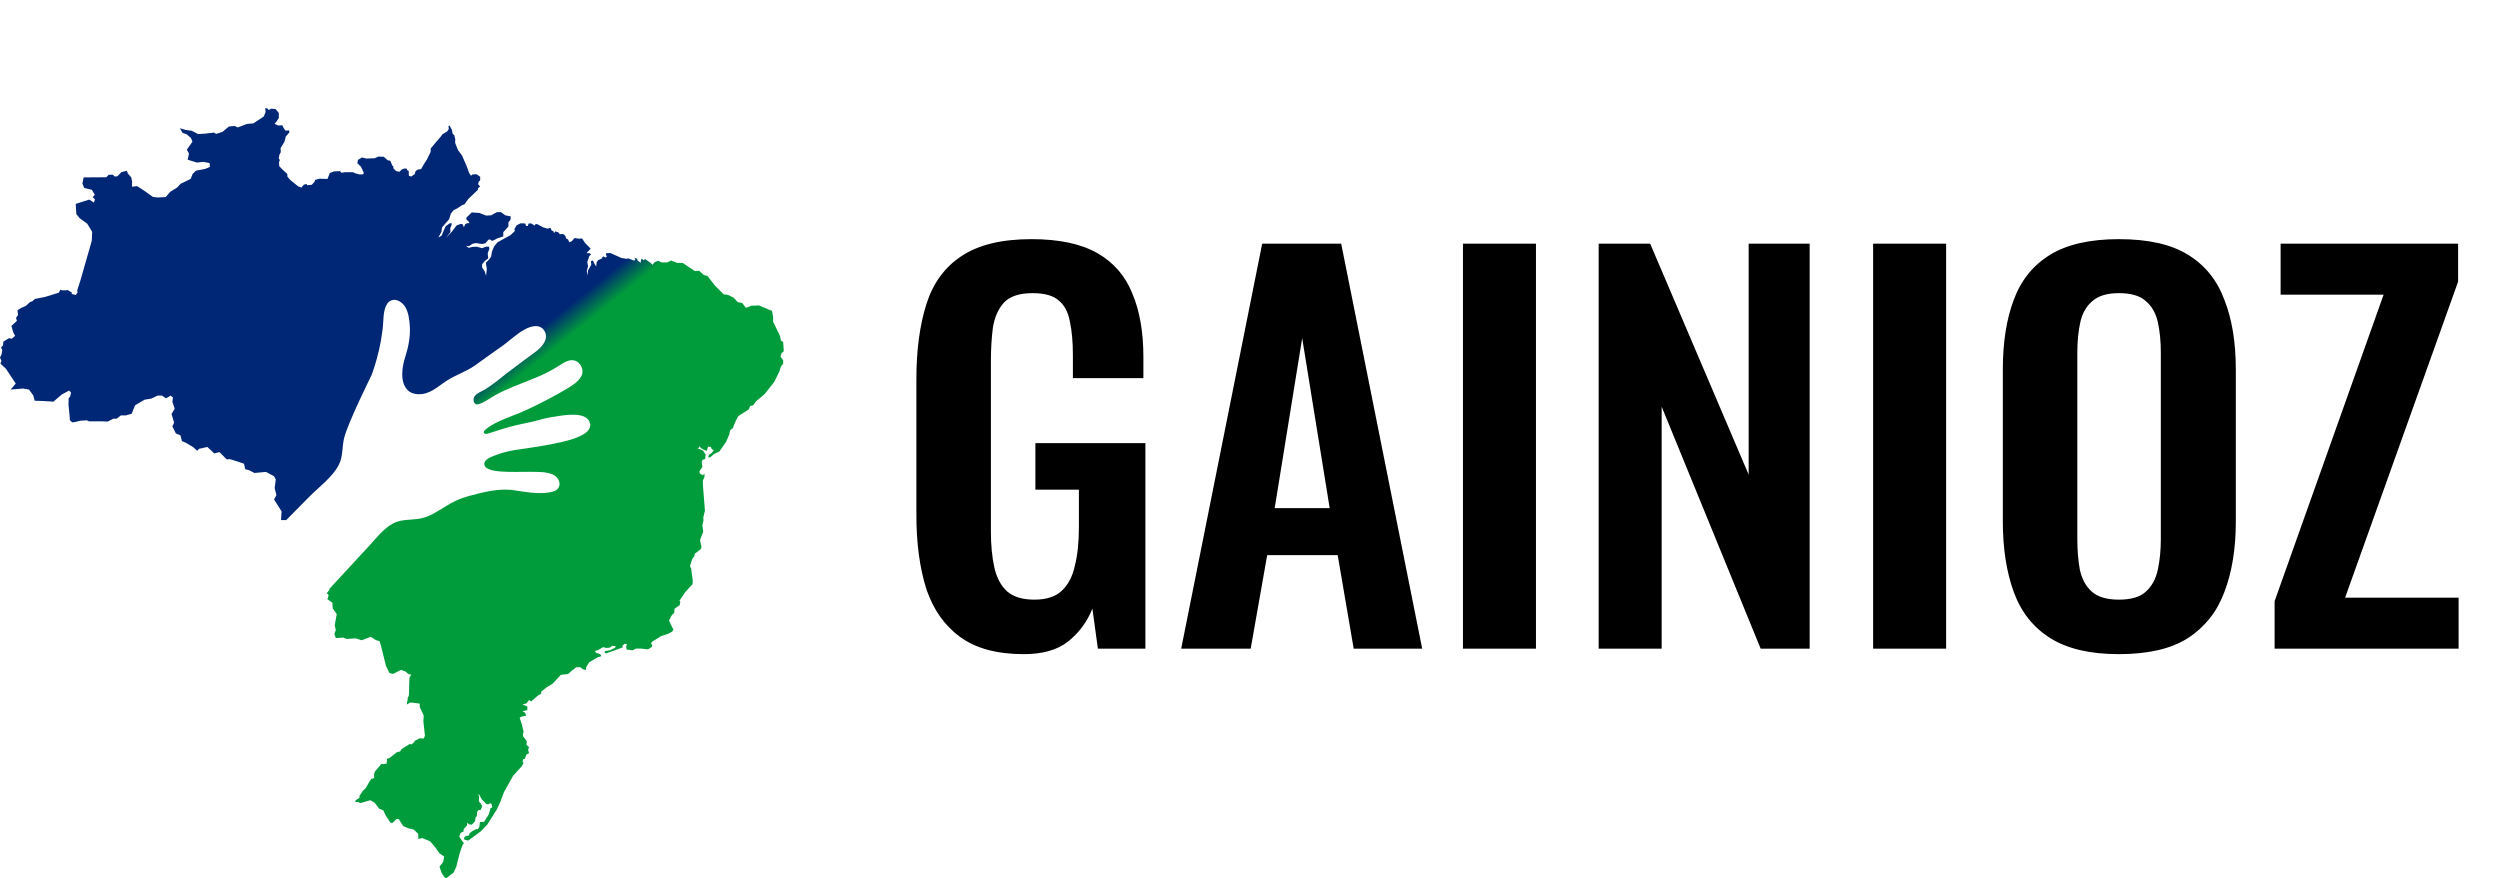 <svg width="185" height="65" viewBox="0 0 185 65" fill="none" xmlns="http://www.w3.org/2000/svg">
<path d="M75.768 48.407C73.795 48.407 72.228 47.988 71.069 47.149C69.91 46.31 69.071 45.126 68.553 43.597C68.06 42.043 67.813 40.218 67.813 38.121V28.057C67.813 25.911 68.06 24.061 68.553 22.507C69.046 20.953 69.91 19.769 71.143 18.955C72.401 18.116 74.128 17.697 76.323 17.697C78.37 17.697 79.998 18.042 81.207 18.733C82.416 19.424 83.279 20.423 83.797 21.73C84.34 23.013 84.611 24.579 84.611 26.429V27.983H79.394V26.281C79.394 25.319 79.32 24.493 79.172 23.802C79.049 23.111 78.777 22.593 78.358 22.248C77.963 21.878 77.31 21.693 76.397 21.693C75.435 21.693 74.732 21.927 74.288 22.396C73.869 22.865 73.597 23.481 73.474 24.246C73.375 25.011 73.326 25.849 73.326 26.762V39.305C73.326 40.341 73.412 41.241 73.585 42.006C73.758 42.771 74.078 43.363 74.547 43.782C75.016 44.177 75.682 44.374 76.545 44.374C77.433 44.374 78.111 44.152 78.58 43.708C79.049 43.264 79.369 42.647 79.542 41.858C79.739 41.069 79.838 40.131 79.838 39.046V36.234H76.619V32.793H84.759V48H81.244L80.837 45.04C80.442 46.027 79.838 46.841 79.024 47.482C78.235 48.099 77.149 48.407 75.768 48.407ZM87.408 48L93.402 18.03H99.248L105.242 48H100.173L98.989 41.081H93.772L92.551 48H87.408ZM94.327 37.603H98.397L96.362 25.023L94.327 37.603ZM108.259 48V18.03H113.661V48H108.259ZM118.301 48V18.03H122.112L129.401 35.124V18.03H133.915V48H130.289L122.963 30.092V48H118.301ZM138.611 48V18.03H144.013V48H138.611ZM156.793 48.407C154.671 48.407 152.982 48.012 151.724 47.223C150.466 46.434 149.565 45.299 149.023 43.819C148.48 42.339 148.209 40.588 148.209 38.565V27.354C148.209 25.331 148.48 23.605 149.023 22.174C149.565 20.719 150.466 19.609 151.724 18.844C152.982 18.079 154.671 17.697 156.793 17.697C158.963 17.697 160.665 18.079 161.899 18.844C163.157 19.609 164.057 20.719 164.6 22.174C165.167 23.605 165.451 25.331 165.451 27.354V38.602C165.451 40.6 165.167 42.339 164.6 43.819C164.057 45.274 163.157 46.409 161.899 47.223C160.665 48.012 158.963 48.407 156.793 48.407ZM156.793 44.374C157.705 44.374 158.371 44.177 158.791 43.782C159.235 43.387 159.531 42.845 159.679 42.154C159.827 41.463 159.901 40.711 159.901 39.897V26.096C159.901 25.257 159.827 24.505 159.679 23.839C159.531 23.173 159.235 22.655 158.791 22.285C158.371 21.89 157.705 21.693 156.793 21.693C155.929 21.693 155.276 21.89 154.832 22.285C154.388 22.655 154.092 23.173 153.944 23.839C153.796 24.505 153.722 25.257 153.722 26.096V39.897C153.722 40.711 153.783 41.463 153.907 42.154C154.055 42.845 154.351 43.387 154.795 43.782C155.239 44.177 155.905 44.374 156.793 44.374ZM168.321 48V44.485L176.387 21.804H168.765V18.03H181.9V20.842L173.538 44.226H181.937V48H168.321Z" fill="black"/>
<path d="M57.829 26.138L58 25.99L57.955 25.302L57.787 25.203L57.721 24.862L57.21 23.805V23.441L57.125 23.005L56.159 22.601L55.606 22.623L55.198 22.782L54.921 22.42L54.599 22.358L54.277 22.019L53.856 21.818L53.555 21.781L52.89 21.118L52.356 20.419L52.098 20.36L51.735 20.037L51.415 20.06L50.521 19.456H50.109L49.663 19.275L49.386 19.417H48.957L48.701 19.296L48.424 19.417L48.293 19.595L48.123 19.435L47.715 19.158L47.651 19.273L47.48 19.139L47.416 19.314V19.454L47.18 19.273L47.141 19.139L46.962 19.088L47.015 19.23L46.93 19.285L46.492 19.121L46.347 19.154L45.978 19.086L45.163 18.721L44.85 18.741L44.837 18.825L44.901 18.985L44.831 19.061L44.66 18.977L44.585 19.014L44.536 19.129L44.258 19.253L44.154 19.398L44.116 19.717L43.964 19.48L43.877 19.269L43.729 19.328L43.753 19.587L43.507 20.025V20.397L43.42 20.049L43.516 19.698L43.461 19.388L43.614 18.94L43.744 18.829L43.635 18.741L43.401 18.729L43.71 18.4L43.305 17.989L43.068 17.642L42.848 17.663L42.515 17.615L42.325 17.841L42.131 17.93L42.035 17.72L41.892 17.642L41.832 17.441L41.662 17.313L41.425 17.334L41.308 17.19L41.099 17.12L40.983 17.26V17.141L40.821 17.048L40.717 16.851L40.535 16.921L40.206 16.829L39.767 16.594L39.639 16.574L39.566 16.697L39.298 16.527L39.11 16.545L39.063 16.716L38.935 16.726L38.862 16.537L38.521 16.525L38.229 16.673L38.069 16.946L38.094 17.102L37.77 17.406L37.354 17.632L36.822 17.926L36.566 18.227L36.408 18.614L36.34 18.996L36.203 19.193L35.96 19.433L35.975 19.598L36.026 19.885L35.969 20.409L35.871 20.089L35.672 19.78L35.681 19.552L35.884 19.306L36.125 19.121L36.091 18.741L36.212 18.419L36.187 18.252L36.009 18.246L35.66 18.363L35.28 18.256L34.947 18.273L34.68 18.341L34.495 18.193L34.708 18.215L34.96 18.041L35.224 17.987L35.67 18.059L35.914 18.004L36.152 17.732L36.261 17.722L36.4 17.825L36.551 17.776L36.809 17.636L37.243 17.496V17.178L37.623 16.759V16.455L37.776 16.255L37.797 16.015L37.392 15.933L37.07 15.697H36.773L36.342 15.933L35.978 15.954L35.467 15.756L34.91 15.719L34.505 16.114L34.529 16.274L34.659 16.369L34.746 16.504L34.552 16.525L34.431 16.584L34.324 16.823L34.251 16.613L34.11 16.564L33.792 16.683L33.449 17.129L32.988 17.622L33.332 17.174L33.321 16.878L33.396 16.722L33.428 16.523H33.28L32.979 16.747L32.83 17.075L32.681 17.433L32.437 17.581L32.666 17.159L32.711 16.829L33.236 16.218L33.362 15.81L33.56 15.559L33.846 15.413L34.155 15.204L34.377 15.114L34.654 14.725L35.348 14.062L35.391 13.908L35.529 13.803L35.382 13.626L35.433 13.433L35.529 13.353L35.536 13.082L35.261 12.893L34.951 12.912L34.855 13.012L34.716 12.796L34.524 12.277L34.191 11.509L33.891 11.106L33.681 10.576L33.688 10.292L33.615 9.999L33.492 9.892L33.445 9.621L33.265 9.288L33.189 9.329L33.21 9.547L33.093 9.719L32.755 9.933L32.757 9.923L32.738 9.935L32.625 10.101L32.261 10.52L31.876 10.985L31.868 11.237L31.586 11.813L31.347 12.18L31.164 12.511L30.91 12.552L30.752 12.661L30.692 12.885L30.43 13.063L30.259 13.01L30.242 12.644L30.135 12.595L30.099 12.482L29.935 12.466L29.727 12.544L29.565 12.71L29.314 12.665L29.107 12.451L29.109 12.314L29.032 12.252L28.938 12.032L28.887 11.897L28.686 11.858L28.396 11.601L28.01 11.584L27.726 11.71L27.114 11.732L26.781 11.654L26.489 11.831L26.442 12.082L26.715 12.334L26.787 12.498L26.924 12.798L26.871 12.897L26.623 12.912L26.245 12.813L26.154 12.747H26.032L26.006 12.735L26.015 12.743H25.535L25.268 12.784L25.151 12.663L24.716 12.685L24.406 12.803L24.235 13.242L23.629 13.224L23.316 13.314L23.277 13.447L23.07 13.676L22.731 13.706L22.688 13.616L22.485 13.665L22.304 13.883L22.067 13.791L21.485 13.324L21.269 13.072L21.259 12.874L20.937 12.577L20.672 12.314L20.642 12.034L20.704 11.849L20.629 11.708L20.674 11.459L20.779 11.258L20.761 10.962L21.05 10.488L21.145 10.11L21.41 9.799L21.4 9.647L21.126 9.67L20.986 9.465L20.89 9.269L20.582 9.288L20.324 9.169L20.456 8.998L20.633 8.729V8.359L20.39 8.07L20.057 8.041L19.897 8.14L19.778 8.018L19.622 8L19.654 8.296L19.515 8.626L18.743 9.132L18.263 9.173L17.601 9.43L17.354 9.319L16.942 9.362L16.458 9.762L15.99 9.908L15.83 9.812L15.169 9.89L14.659 9.921L14.198 9.682L13.742 9.613L13.313 9.491L13.507 9.832L13.818 9.939L14.136 10.22L14.241 10.479L13.825 11.079L13.983 11.361L13.889 11.819L14.574 12.03L15.041 11.977L15.51 12.067L15.534 12.349L15.192 12.499L14.501 12.63L14.251 12.877L14.113 13.236L13.357 13.606L13.11 13.877L12.602 14.191L12.258 14.586L11.65 14.614L11.307 14.569L10.716 14.142L10.15 13.774L9.768 13.817L9.775 13.437L9.717 13.133L9.468 12.85L9.387 12.636L8.983 12.741L8.693 13.041L8.499 13.066L8.339 12.928H8.047L7.867 13.117L6.192 13.129L6.096 13.581L6.235 13.912L6.802 14.049L7.016 14.417L6.856 14.588L7.027 14.754L6.95 14.988L6.598 14.77L5.603 15.087L5.648 15.845L5.904 16.155L6.455 16.551L6.82 17.157L6.802 17.626L6.787 17.833L5.957 20.73L5.71 21.492L5.744 21.631L5.612 21.828L5.294 21.748L5.326 21.658L4.995 21.457L4.878 21.487H4.588L4.464 21.438L4.355 21.656L3.342 21.972L2.584 22.12L2.39 22.297L2.223 22.35L1.91 22.638L1.558 22.792L1.295 22.952L1.334 23.311L1.186 23.521L1.252 23.741L0.845 24.119L0.984 24.599L1.12 24.85L0.875 25.064L0.662 25.027L0.248 25.279L0.226 25.555L0.075 25.707L0.171 25.898L0.119 26.208L0 26.465L0.107 26.697L0.032 26.908L0.439 27.288L1.165 28.383L0.79 28.827L1.711 28.751L2.144 28.827L2.465 29.266L2.563 29.655L3.198 29.675L3.954 29.722L4.581 29.186L5.11 28.901L5.258 29.047L5.189 29.355L5.081 29.459L5.068 29.953L5.151 30.772L5.17 31.097L5.347 31.259L5.642 31.212L5.928 31.134L6.248 31.117L6.41 31.097L6.557 31.164L6.6 31.179H7.541L7.967 31.197L8.396 30.979H8.633L8.949 30.739H9.314L9.741 30.62L9.995 29.992L10.705 29.576L11.194 29.496L11.665 29.275H11.988L12.286 29.476L12.628 29.275L12.8 29.416L12.756 29.735L12.928 30.238L12.694 30.639L12.884 31.275L12.756 31.557L13.016 32.076L13.355 32.216L13.462 32.639L13.806 32.795L14.275 33.075L14.599 33.356L14.723 33.214L15.344 33.075L15.858 33.555L16.242 33.455L16.778 33.997L17.012 33.977L17.653 34.178L18.056 34.315L18.146 34.718L18.444 34.8L18.828 34.999L19.682 34.921L20.277 35.24L20.407 35.48L20.324 36.121L20.456 36.641L20.279 36.961L20.838 37.842L20.796 38.483L21.18 38.489C21.252 38.414 21.325 38.34 21.397 38.268C21.877 37.789 22.345 37.3 22.825 36.821C23.55 36.074 24.589 35.338 25.069 34.404C25.392 33.796 25.304 33.062 25.469 32.397C25.782 31.195 27.5 27.752 27.5 27.752C27.5 27.752 28.249 25.803 28.36 23.796C28.383 23.307 28.428 22.442 28.951 22.231C29.363 22.067 29.811 22.395 30.012 22.755C30.236 23.164 30.291 23.654 30.325 24.11C30.381 24.891 30.225 25.661 29.99 26.407C29.755 27.132 29.576 28.239 30.146 28.847C30.348 29.069 30.649 29.162 30.939 29.172C31.821 29.207 32.389 28.601 33.082 28.157C33.728 27.748 34.465 27.504 35.09 27.083C35.738 26.629 36.374 26.15 37.021 25.705C37.635 25.296 38.182 24.725 38.819 24.386C39.276 24.129 39.957 23.932 40.292 24.491C40.638 25.086 40.113 25.657 39.679 25.996C38.965 26.532 38.216 27.07 37.503 27.619C36.967 28.04 36.455 28.482 35.864 28.833C35.561 29.02 34.992 29.17 35.049 29.649C35.06 29.766 35.128 29.883 35.239 29.918C35.327 29.942 35.42 29.907 35.506 29.883C35.941 29.72 36.321 29.416 36.735 29.195C37.147 28.973 37.584 28.775 38.019 28.601C38.867 28.25 39.748 27.946 40.563 27.526C40.921 27.352 41.233 27.13 41.578 26.931C41.845 26.758 42.18 26.592 42.504 26.676C42.995 26.805 43.273 27.434 42.995 27.876C42.771 28.262 42.37 28.517 42.012 28.728C41.064 29.301 40.07 29.813 39.076 30.281C38.295 30.655 37.48 30.899 36.711 31.284C36.588 31.355 35.504 31.902 35.873 32.089C35.973 32.136 36.073 32.101 36.174 32.066C36.799 31.857 37.435 31.657 38.071 31.495C38.741 31.331 39.423 31.228 40.068 31.027C40.514 30.912 40.985 30.83 41.429 30.772C42.02 30.69 43.459 30.48 43.661 31.331C43.86 32.171 42.165 32.557 41.673 32.685C40.501 32.966 39.285 33.128 38.103 33.303C37.612 33.385 37.098 33.514 36.63 33.701C36.385 33.794 35.837 33.981 35.837 34.33C35.849 35.065 38.002 34.903 39.229 34.915C39.765 34.926 40.367 34.891 40.881 35.102C41.261 35.254 41.585 35.731 41.293 36.141C41.137 36.351 40.847 36.409 40.614 36.444C39.776 36.573 38.884 36.409 38.058 36.281C36.931 36.107 35.758 36.421 34.665 36.713C34.063 36.877 33.549 37.111 33.013 37.448C32.489 37.764 31.976 38.124 31.383 38.3C30.613 38.545 29.809 38.346 29.094 38.732C28.368 39.118 27.856 39.806 27.308 40.4C26.593 41.184 25.868 41.953 25.153 42.735C24.892 43.017 24.632 43.3 24.37 43.58L24.383 43.641L24.182 43.896L24.321 44.04L24.231 44.34L24.598 44.602L24.619 45.019L24.918 45.438L24.769 46.281L24.85 46.62L24.743 46.92L24.85 47.217L25.409 47.18L25.641 47.281L26.328 47.24L26.757 47.38L27.44 47.123L27.805 47.363L28.082 47.443L28.187 47.764L28.56 49.267L28.816 49.8L29.085 49.871L29.672 49.571L30.003 49.689L30.225 49.882L30.436 49.919L30.297 50.144L30.259 51.449L30.201 51.603L30.163 51.652V51.821L30.122 51.967L30.108 52.135L30.366 51.981L31.051 52.065L31.072 52.349L31.351 52.938L31.33 53.407L31.39 53.943L31.445 54.444L31.358 54.649L31.059 54.633L30.698 54.816L30.645 54.925L30.43 55.095L30.336 55.044L29.727 55.424L29.608 55.608L29.373 55.66L28.816 56.095L28.637 56.153L28.616 56.496L28.413 56.549L28.23 56.523L27.764 57.065L27.677 57.272L27.69 57.583L27.476 57.642L27.357 57.811L27.058 58.326L26.845 58.529L26.597 58.91V59.039L26.322 59.216L26.282 59.347L26.503 59.351L26.663 59.429L27.41 59.216L27.722 59.409L28.065 59.848L28.364 59.967L28.543 60.349L28.896 60.884H29.066L29.35 60.6L29.504 60.614L29.843 61.132L30.253 61.307L30.605 61.377L30.942 61.699L30.965 62.081L31.249 62.017L31.829 62.258L32.171 62.656L32.536 63.162L32.867 63.381L32.8 63.772L32.525 64.129L32.66 64.55L32.715 64.651L32.753 64.723L32.926 64.94L33.007 65L33.568 64.569L33.761 64.15L34.006 63.178L34.232 62.521L34.33 62.391L34.2 62.237L33.986 61.909L34.091 61.631L34.305 61.528L34.315 61.35L34.559 61.087V60.888L34.712 60.999L34.913 61.031L35.16 60.762L35.188 60.481L35.286 60.391L35.31 60.072L35.414 59.941H35.568L35.672 59.67L35.598 59.476L35.437 59.312L35.457 58.895L35.331 58.784L35.48 58.823L35.647 59.152L36.003 59.509H36.142L36.289 59.433L36.389 59.522L36.421 59.762L36.306 59.791L36.165 60.269L35.822 60.816L35.514 60.828L35.472 61.179L35.361 61.368L35.267 61.337L34.96 61.494L34.736 61.678L34.712 61.826L34.464 61.868L34.347 61.974L34.358 62.128L34.646 62.206L35.587 61.514L36.067 61.011L36.763 59.9L37.027 59.337L37.292 58.62L37.966 57.416L38.628 56.679L38.739 56.457L38.674 56.377L38.704 56.188L38.843 56.147L38.952 55.837L39.15 55.73L39.078 55.479L39.15 55.298L39.078 55.216L38.96 55.128L38.984 54.849L38.698 54.468V54.302L38.753 54.132L38.698 53.951L38.604 53.556L38.453 53.129L38.57 53.033L38.943 52.959L38.845 52.735L38.666 52.63L39.018 52.552L39.026 52.285L38.666 52.129L38.96 52.051L39.157 51.798L39.306 51.905L39.778 51.494L40.055 51.324L40.044 51.188L40.439 50.87L40.902 50.584L41.504 49.939L42.041 49.875L42.328 49.619L42.65 49.374H42.948L43.142 49.528L43.365 49.578L43.375 49.376L43.599 49.009L44.227 48.639L44.472 48.569V48.458L44.323 48.37L44.12 48.323L44.026 48.162L44.248 48.111L44.632 47.887L44.858 47.949L45.11 47.932L45.294 47.795L45.545 47.809L45.528 47.922L45.166 48.111L44.794 48.177L44.721 48.261L44.847 48.351L45.415 48.152L46.102 47.895L46.045 47.789L46.23 47.641L46.399 47.669L46.337 47.821C46.337 47.821 46.358 48.056 46.38 48.066C46.409 48.078 46.817 48.125 46.817 48.125L47.054 47.998H47.459L47.956 48.053L48.257 47.858L48.261 47.717L48.183 47.647L48.229 47.509L48.895 47.084L49.458 46.895L49.749 46.731L49.834 46.562L49.759 46.455L49.508 45.928L49.685 45.566L49.898 45.328L49.911 45.061L50.047 44.95L50.293 44.789L50.346 44.508L50.272 44.471L50.687 43.842L51.253 43.22L51.261 42.941L51.144 42.06L51.053 41.891L51.228 41.365L51.383 41.151L51.413 40.975L51.855 40.642L51.914 40.478L51.799 39.968L52.038 39.348L51.974 38.867L52.059 38.508L52.04 38.309L52.164 37.787L52.017 35.907L52.013 35.56L52.13 35.297L52.132 35.045L52.008 35.174L51.772 35.016V34.856L51.981 34.548L51.929 34.239L51.981 34.026L52.175 33.975L52.218 33.646L52.019 33.334L51.62 33.167L51.727 33.126L51.776 33.003L51.859 33.157L52.089 33.286L52.303 33.36L52.392 33.054L52.591 33.073L52.678 33.239L52.83 33.311L52.668 33.52L52.454 33.668L52.405 33.839L52.55 33.847L52.838 33.597L53.235 33.407L53.735 32.688L53.963 32.159L54.033 31.836L54.227 31.682L54.419 31.201L54.635 30.793L55.414 30.291L55.508 30.055L55.747 29.981L55.917 29.722L56.579 29.166L57.166 28.428L57.313 28.227L57.68 27.477L57.772 27.147L57.955 26.912V26.666L57.763 26.397L57.829 26.138Z" fill="url(#paint0_linear_1423_18)"/>
<defs>
<linearGradient id="paint0_linear_1423_18" x1="18.209" y1="18.179" x2="45.372" y2="51.958" gradientUnits="userSpaceOnUse">
<stop offset="0.425" stop-color="#002776"/>
<stop offset="0.467" stop-color="#009c3b"/>
</linearGradient>
</defs>
</svg>
